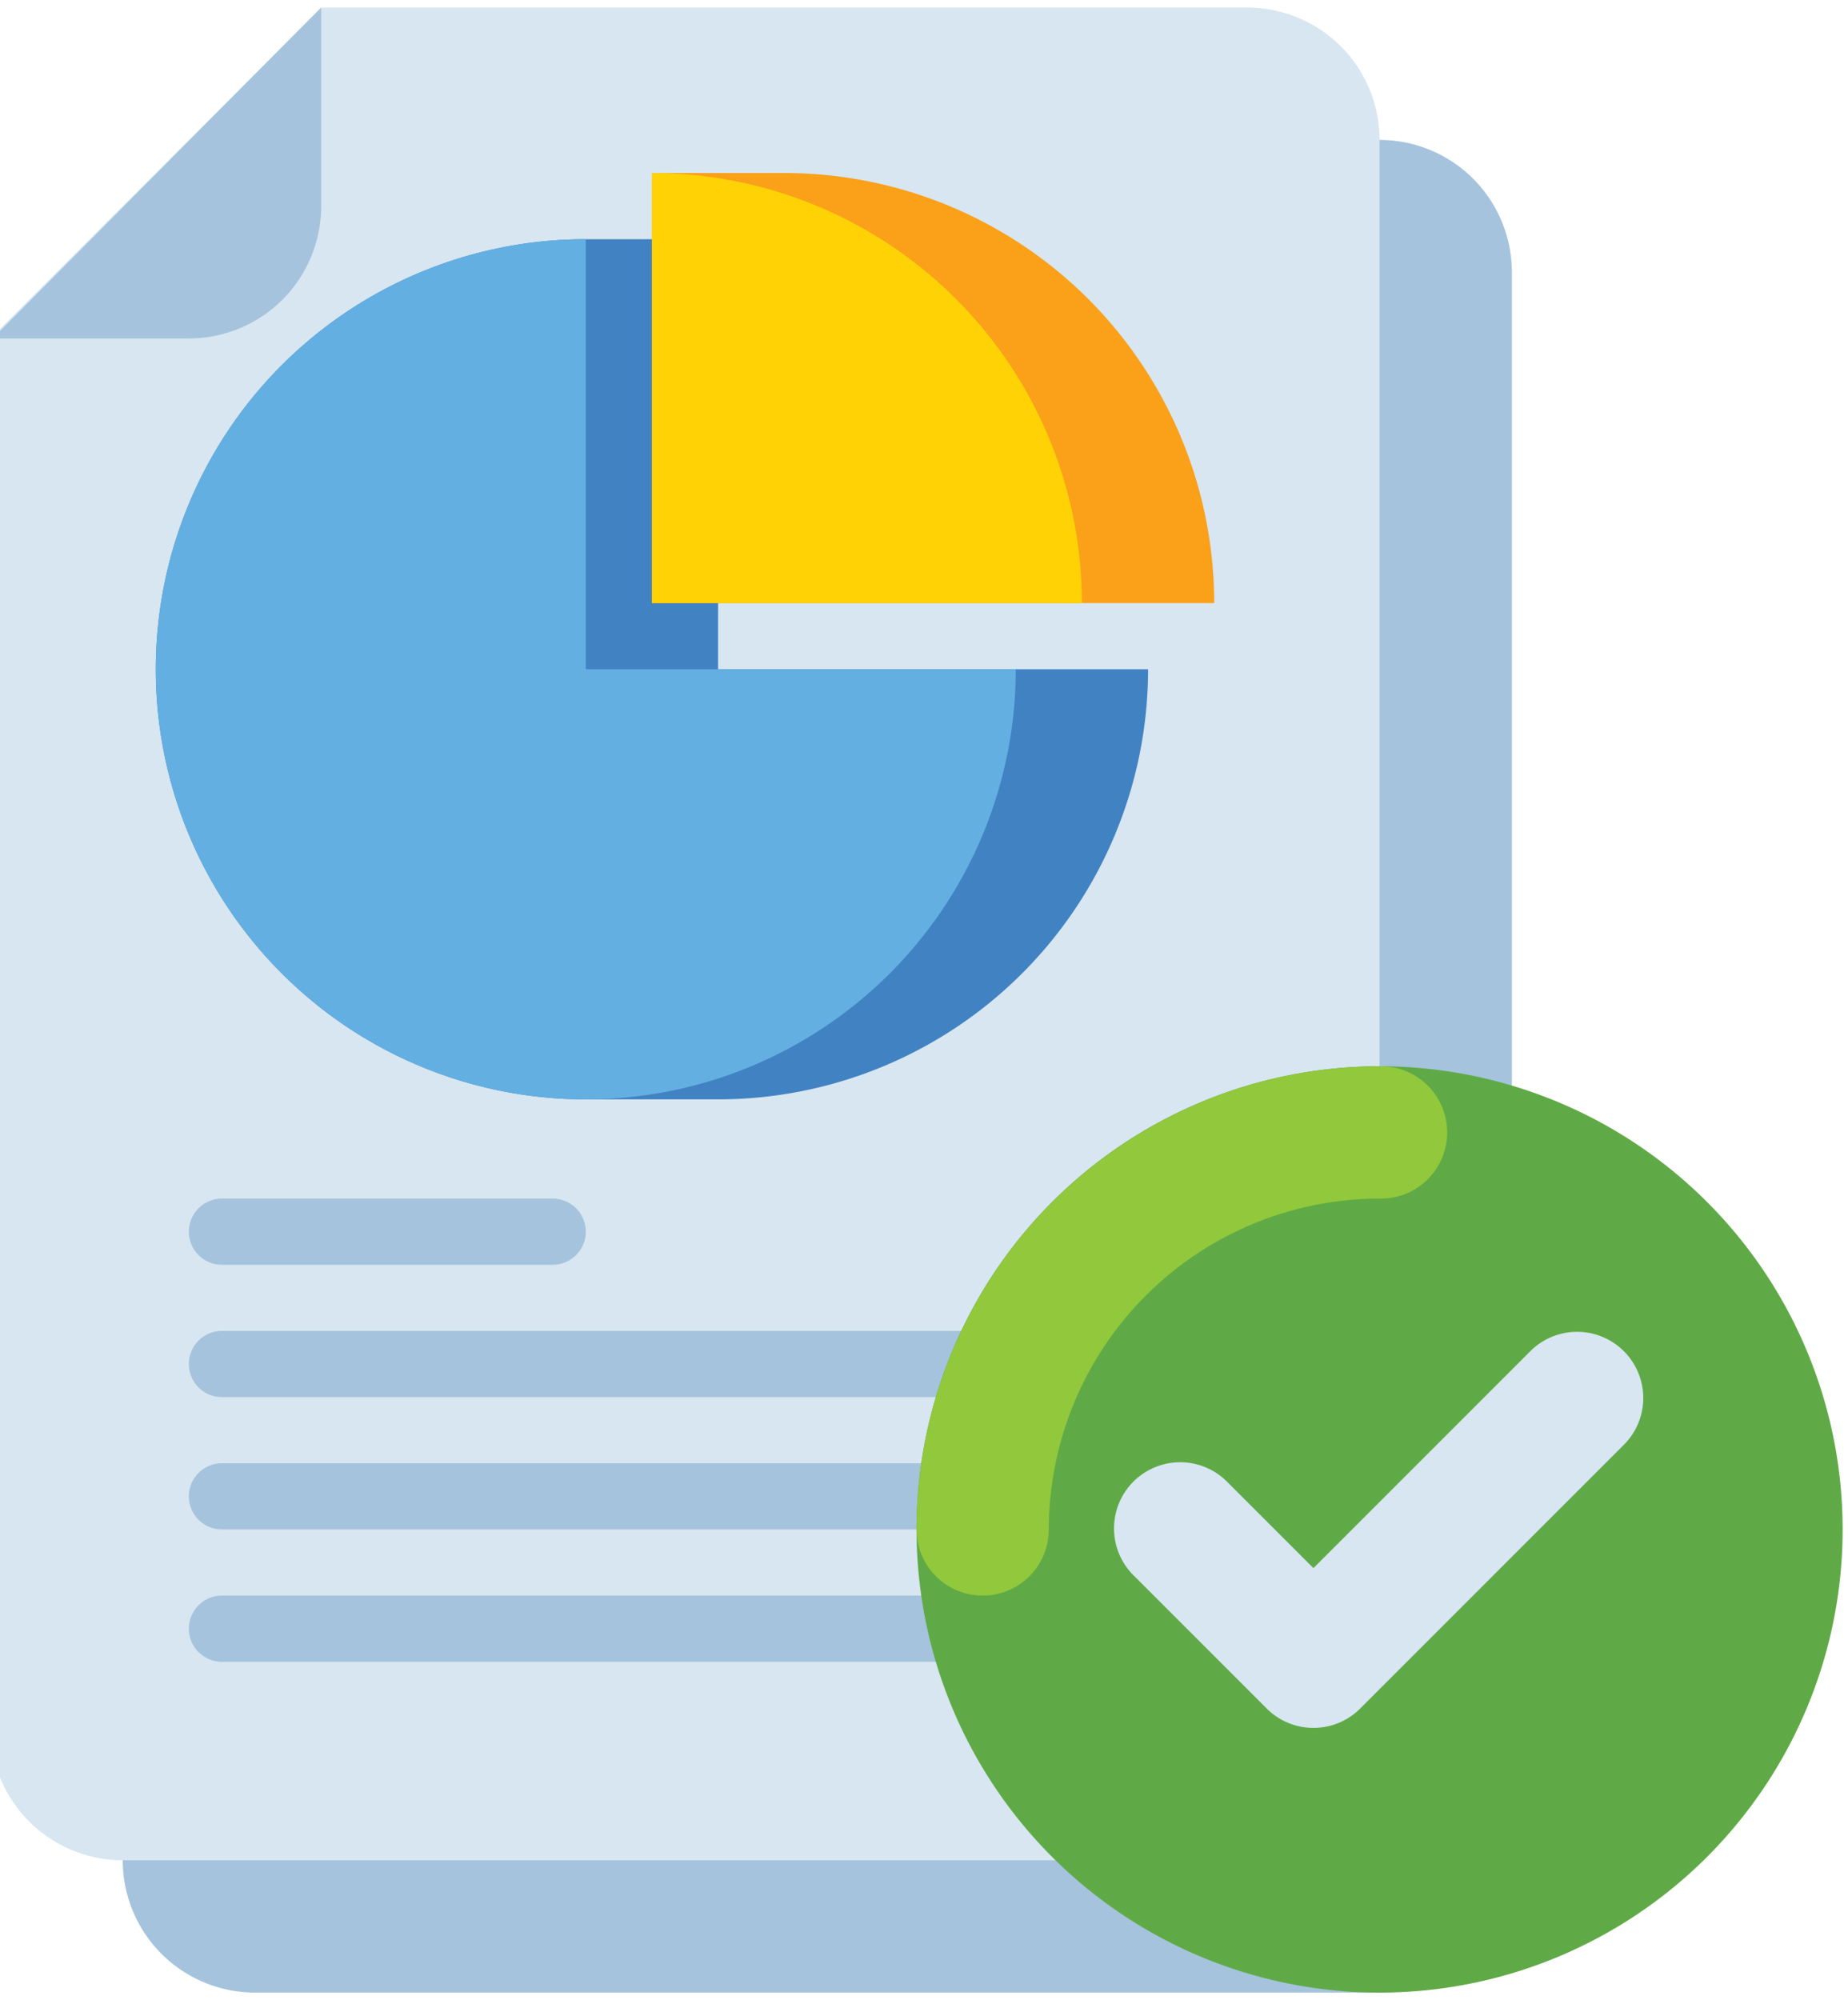 <svg xmlns="http://www.w3.org/2000/svg" xmlns:xlink="http://www.w3.org/1999/xlink" width="61" height="66" viewBox="0 0 61 66">
  <defs>
    <clipPath id="clip-path">
      <rect id="Rectángulo_377641" data-name="Rectángulo 377641" width="61" height="66" transform="translate(0.493 -0.007)" fill="none"/>
    </clipPath>
  </defs>
  <g id="Grupo_1072144" data-name="Grupo 1072144" transform="translate(-0.257 0.332)">
    <g id="Grupo_1072143" data-name="Grupo 1072143" transform="translate(-0.236 -0.324)" clip-path="url(#clip-path)">
      <path id="Trazado_609283" data-name="Trazado 609283" d="M73.487,93.139H36.367A4.367,4.367,0,0,1,32,88.772v-52.4A4.367,4.367,0,0,1,36.367,32h37.12a4.367,4.367,0,0,1,4.367,4.367v52.4a4.367,4.367,0,0,1-4.367,4.367" transform="translate(-27.456 -27.39)" fill="#a5c3dc"/>
      <path id="Trazado_609284" data-name="Trazado 609284" d="M41.487,61.139H4.367A4.367,4.367,0,0,1,0,56.772V10.918L10.918,0H41.487a4.367,4.367,0,0,1,4.367,4.367v52.4a4.367,4.367,0,0,1-4.367,4.367" transform="translate(0.177 0.243)" fill="#d7e6f0"/>
      <path id="Trazado_609285" data-name="Trazado 609285" d="M60.009,290.184H49.092a1.092,1.092,0,0,1,0-2.184H60.009a1.092,1.092,0,0,1,0,2.184" transform="translate(-41.273 -248.453)" fill="#a5c3dc"/>
      <path id="Trazado_609286" data-name="Trazado 609286" d="M79.661,322.184H49.092a1.092,1.092,0,1,1,0-2.184H79.661a1.092,1.092,0,1,1,0,2.184" transform="translate(-41.273 -276.086)" fill="#a5c3dc"/>
      <path id="Trazado_609287" data-name="Trazado 609287" d="M79.661,354.184H49.092a1.092,1.092,0,0,1,0-2.184H79.661a1.092,1.092,0,0,1,0,2.184" transform="translate(-41.273 -303.719)" fill="#a5c3dc"/>
      <path id="Trazado_609288" data-name="Trazado 609288" d="M79.661,386.184H49.092a1.092,1.092,0,0,1,0-2.184H79.661a1.092,1.092,0,1,1,0,2.184" transform="translate(-41.273 -331.352)" fill="#a5c3dc"/>
      <path id="Trazado_609289" data-name="Trazado 609289" d="M11.345,0,.5,10.918H6.978a4.367,4.367,0,0,0,4.367-4.367Z" transform="translate(-0.251 0.243)" fill="#a5c3dc"/>
      <path id="Trazado_609290" data-name="Trazado 609290" d="M58.56,70.193V56H54.193a14.193,14.193,0,0,0,0,28.386H58.56A14.193,14.193,0,0,0,72.753,70.193Z" transform="translate(-34.364 -48.114)" fill="#4182c3"/>
      <path id="Trazado_609291" data-name="Trazado 609291" d="M164.367,40H160V54.193h18.56A14.193,14.193,0,0,0,164.367,40" transform="translate(-137.988 -34.298)" fill="#faa019"/>
      <path id="Trazado_609292" data-name="Trazado 609292" d="M68.386,70.193A14.193,14.193,0,1,1,54.193,56V70.193Z" transform="translate(-34.364 -48.114)" fill="#64afe1"/>
      <path id="Trazado_609293" data-name="Trazado 609293" d="M174.193,54.193H160V40a14.193,14.193,0,0,1,14.193,14.193" transform="translate(-137.988 -34.298)" fill="#ffd205"/>
      <path id="Trazado_609294" data-name="Trazado 609294" d="M239.285,256A15.285,15.285,0,1,1,224,271.285,15.285,15.285,0,0,1,239.285,256" transform="translate(-193.254 -220.82)" fill="#5faa46"/>
      <path id="Trazado_609295" data-name="Trazado 609295" d="M226.184,273.468A2.184,2.184,0,0,1,224,271.285,15.3,15.3,0,0,1,239.285,256a2.184,2.184,0,1,1,0,4.367,10.93,10.93,0,0,0-10.918,10.918,2.184,2.184,0,0,1-2.184,2.184" transform="translate(-193.254 -220.82)" fill="#91c83c"/>
      <path id="Trazado_609296" data-name="Trazado 609296" d="M278.551,333.1a2.177,2.177,0,0,1-1.544-.64l-4.367-4.367a2.184,2.184,0,1,1,3.088-3.088l2.823,2.823,7.19-7.19a2.184,2.184,0,0,1,3.088,3.088l-8.734,8.734A2.177,2.177,0,0,1,278.551,333.1Z" transform="translate(-234.703 -276.086)" fill="#d7e6f0"/>
    </g>
  </g>
</svg>
